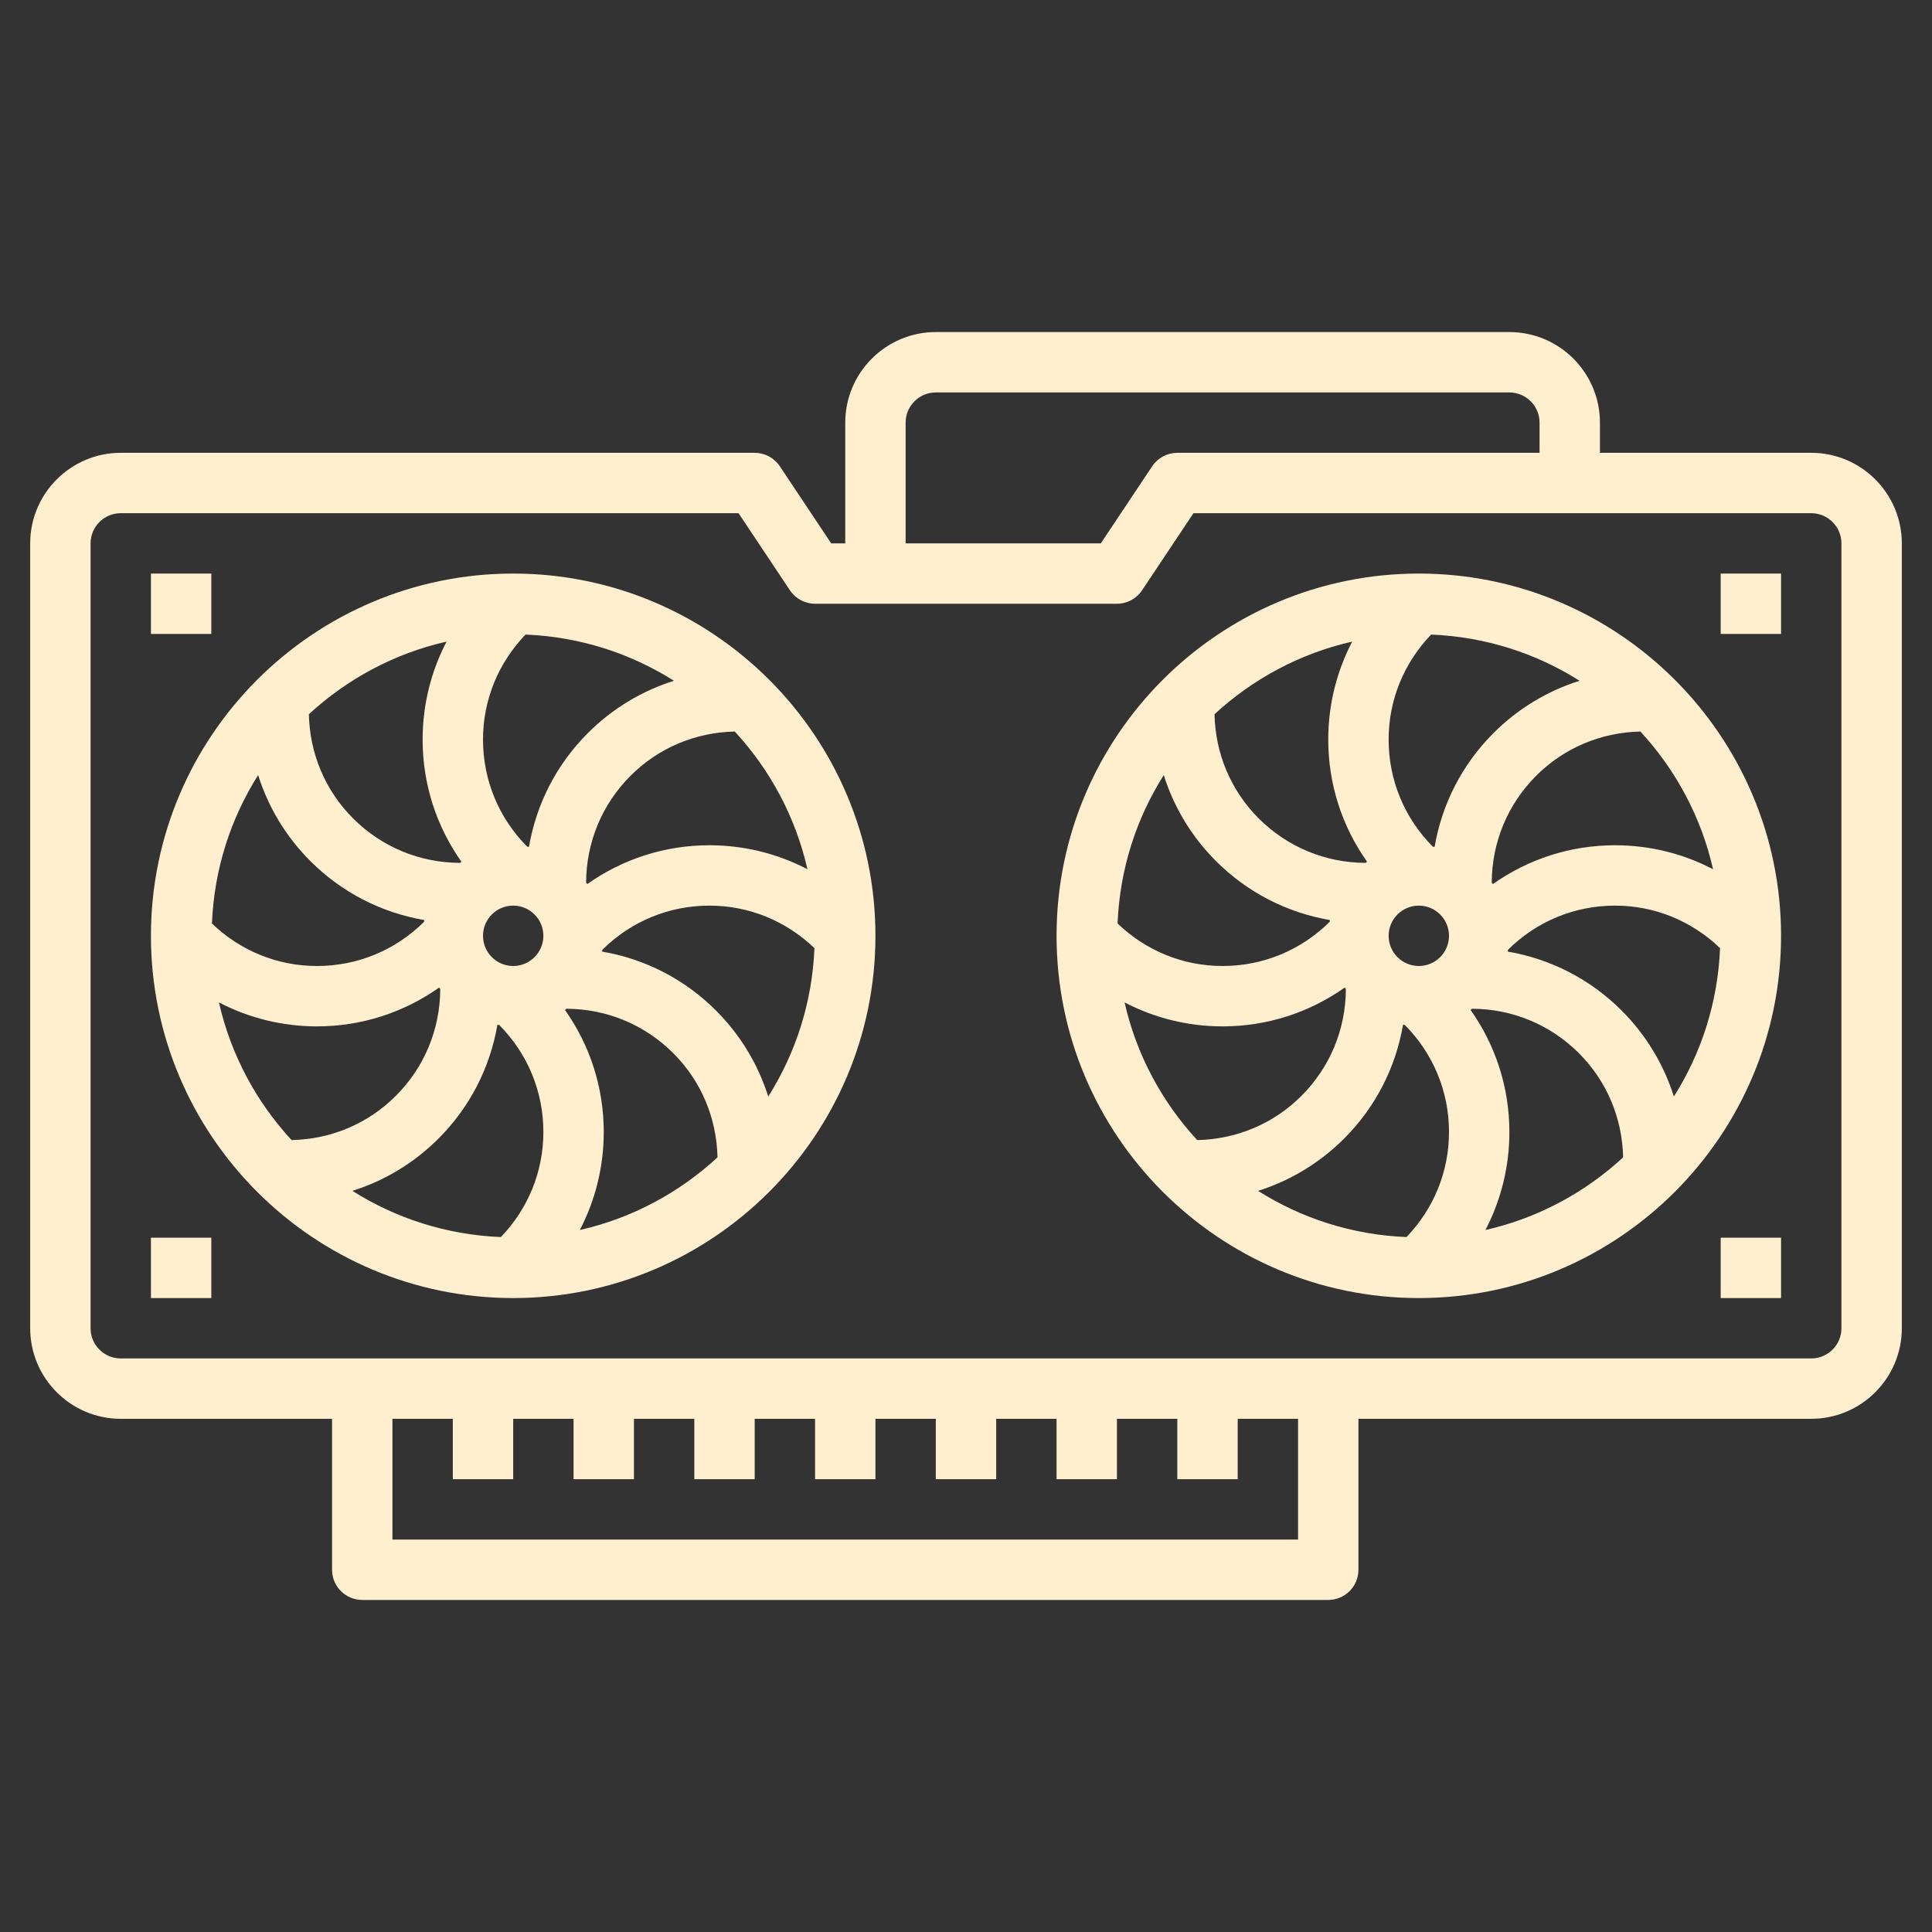 <svg id="Layer_3" enable-background="new 0 0 64 64" height="512" viewBox="0 0 64 64" width="512" xmlns="http://www.w3.org/2000/svg">
    <rect x="0" y="0" width="64" height="64" fill="#333333" stroke="none"/>
    <g>
        <path
            d="m60 15h-7v-1c0-1.654-1.346-3-3-3h-19c-1.654 0-3 1.346-3 3v4h-.465l-1.703-2.555c-.186-.278-.498-.445-.832-.445h-21c-1.654 0-3 1.346-3 3v26c0 1.654 1.346 3 3 3h7v5c0 .552.447 1 1 1h32c.553 0 1-.448 1-1v-5h15c1.654 0 3-1.346 3-3v-26c0-1.654-1.346-3-3-3zm-30-1c0-.551.448-1 1-1h19c.552 0 1 .449 1 1v1h-12c-.334 0-.646.167-.832.445l-1.703 2.555h-6.465zm13 37h-30v-4h2v2h2v-2h2v2h2v-2h2v2h2v-2h2v2h2v-2h2v2h2v-2h2v2h2v-2h2v2h2v-2h2zm18-7c0 .551-.448 1-1 1h-56c-.552 0-1-.449-1-1v-26c0-.551.448-1 1-1h20.465l1.703 2.555c.186.278.498.445.832.445h10c.334 0 .646-.167.832-.445l1.703-2.555h20.465c.552 0 1 .449 1 1z"
            fill="#ffefcf"/>
        <path
            d="m17 19c-6.617 0-12 5.383-12 12s5.383 12 12 12 12-5.383 12-12-5.383-12-12-12zm0 11c.552 0 1 .449 1 1s-.448 1-1 1-1-.449-1-1 .448-1 1-1zm.523-1.947c-.019-.003-.04-.003-.059-.006-.944-.95-1.464-2.208-1.464-3.547 0-1.31.504-2.537 1.408-3.479 1.803.073 3.481.622 4.917 1.53-1.063.336-2.039.921-2.85 1.732-1.041 1.04-1.708 2.349-1.952 3.77zm-2.238.492c-.017.012-.031.027-.047.039-1.338-.005-2.595-.527-3.542-1.473-.925-.925-1.436-2.148-1.464-3.451 1.265-1.167 2.826-2.013 4.561-2.406-.516.99-.793 2.096-.793 3.246 0 1.47.453 2.869 1.285 4.045zm-5.003-.02c1.04 1.04 2.35 1.708 3.771 1.952-.003.019-.003.04-.006.06-.95.942-2.208 1.463-3.547 1.463-1.309 0-2.537-.504-3.479-1.408.073-1.803.622-3.481 1.53-4.916.335 1.063.92 2.038 1.731 2.849zm6.195 5.422c.019.003.04.003.059.006.944.95 1.464 2.208 1.464 3.547 0 1.31-.504 2.537-1.408 3.479-1.803-.073-3.481-.622-4.917-1.53 1.063-.336 2.039-.921 2.85-1.732 1.041-1.04 1.708-2.349 1.952-3.77zm2.238-.492c.017-.012.031-.027.047-.039 1.338.005 2.595.527 3.542 1.473.925.925 1.436 2.148 1.464 3.451-1.265 1.167-2.826 2.013-4.561 2.406.516-.99.793-2.096.793-3.246 0-1.47-.453-2.869-1.285-4.045zm5.003.02c-1.04-1.04-2.35-1.708-3.771-1.952.003-.019.003-.04.006-.06.95-.942 2.208-1.463 3.547-1.463 1.309 0 2.537.504 3.479 1.408-.073 1.803-.622 3.481-1.53 4.916-.335-1.063-.92-2.038-1.731-2.849zm-.218-5.475c-1.47 0-2.868.454-4.045 1.285-.012-.017-.027-.031-.039-.047.005-1.338.526-2.594 1.473-3.541.925-.925 2.148-1.436 3.452-1.464 1.167 1.265 2.013 2.826 2.406 4.561-.991-.517-2.098-.794-3.247-.794zm-16.247 5.206c.991.517 2.098.794 3.247.794 1.47 0 2.868-.454 4.045-1.285.012.017.027.031.039.047-.005 1.338-.526 2.594-1.473 3.541-.925.925-2.148 1.436-3.452 1.464-1.167-1.264-2.013-2.825-2.406-4.561z"
            fill="#ffefcf"/>
        <path
            d="m47 19c-6.617 0-12 5.383-12 12s5.383 12 12 12 12-5.383 12-12-5.383-12-12-12zm0 11c.552 0 1 .449 1 1s-.448 1-1 1-1-.449-1-1 .448-1 1-1zm.523-1.947c-.019-.003-.04-.003-.059-.006-.944-.95-1.464-2.208-1.464-3.547 0-1.31.504-2.537 1.408-3.479 1.803.073 3.481.622 4.917 1.53-1.063.336-2.039.921-2.85 1.732-1.041 1.04-1.708 2.349-1.952 3.77zm-2.238.492c-.017.012-.031.027-.047.039-1.338-.005-2.595-.527-3.542-1.473-.925-.925-1.436-2.148-1.464-3.451 1.265-1.167 2.826-2.013 4.561-2.406-.516.99-.793 2.096-.793 3.246 0 1.47.453 2.869 1.285 4.045zm-5.003-.02c1.04 1.04 2.35 1.708 3.771 1.952-.003.019-.003.04-.006.06-.95.942-2.208 1.463-3.547 1.463-1.309 0-2.537-.504-3.479-1.408.073-1.803.622-3.481 1.53-4.916.335 1.063.92 2.038 1.731 2.849zm6.195 5.422c.019.003.04.003.059.006.944.95 1.464 2.208 1.464 3.547 0 1.31-.504 2.537-1.408 3.479-1.803-.073-3.481-.622-4.917-1.53 1.063-.336 2.039-.921 2.85-1.732 1.041-1.04 1.708-2.349 1.952-3.77zm2.238-.492c.017-.012.031-.027.047-.039 1.338.005 2.595.527 3.542 1.473.925.925 1.436 2.148 1.464 3.451-1.265 1.167-2.826 2.013-4.561 2.406.516-.99.793-2.096.793-3.246 0-1.47-.453-2.869-1.285-4.045zm5.003.02c-1.04-1.04-2.35-1.708-3.771-1.952.003-.019.003-.04.006-.06.95-.942 2.208-1.463 3.547-1.463 1.309 0 2.537.504 3.479 1.408-.073 1.803-.622 3.481-1.53 4.916-.335-1.063-.92-2.038-1.731-2.849zm-.218-5.475c-1.47 0-2.868.454-4.045 1.285-.012-.017-.027-.031-.039-.047.005-1.338.526-2.594 1.473-3.541.925-.925 2.148-1.436 3.452-1.464 1.167 1.265 2.013 2.826 2.406 4.561-.991-.517-2.098-.794-3.247-.794zm-16.247 5.206c.991.517 2.098.794 3.247.794 1.47 0 2.868-.454 4.045-1.285.012.017.027.031.039.047-.005 1.338-.526 2.594-1.473 3.541-.925.925-2.148 1.436-3.452 1.464-1.167-1.264-2.013-2.825-2.406-4.561z"
            fill="#ffefcf"/>
        <path d="m5 19h2v2h-2z" fill="#ffefcf"/>
        <path d="m5 41h2v2h-2z" fill="#ffefcf"/>
        <path d="m57 19h2v2h-2z" fill="#ffefcf"/>
        <path d="m57 41h2v2h-2z" fill="#ffefcf"/>
    </g>
</svg>

